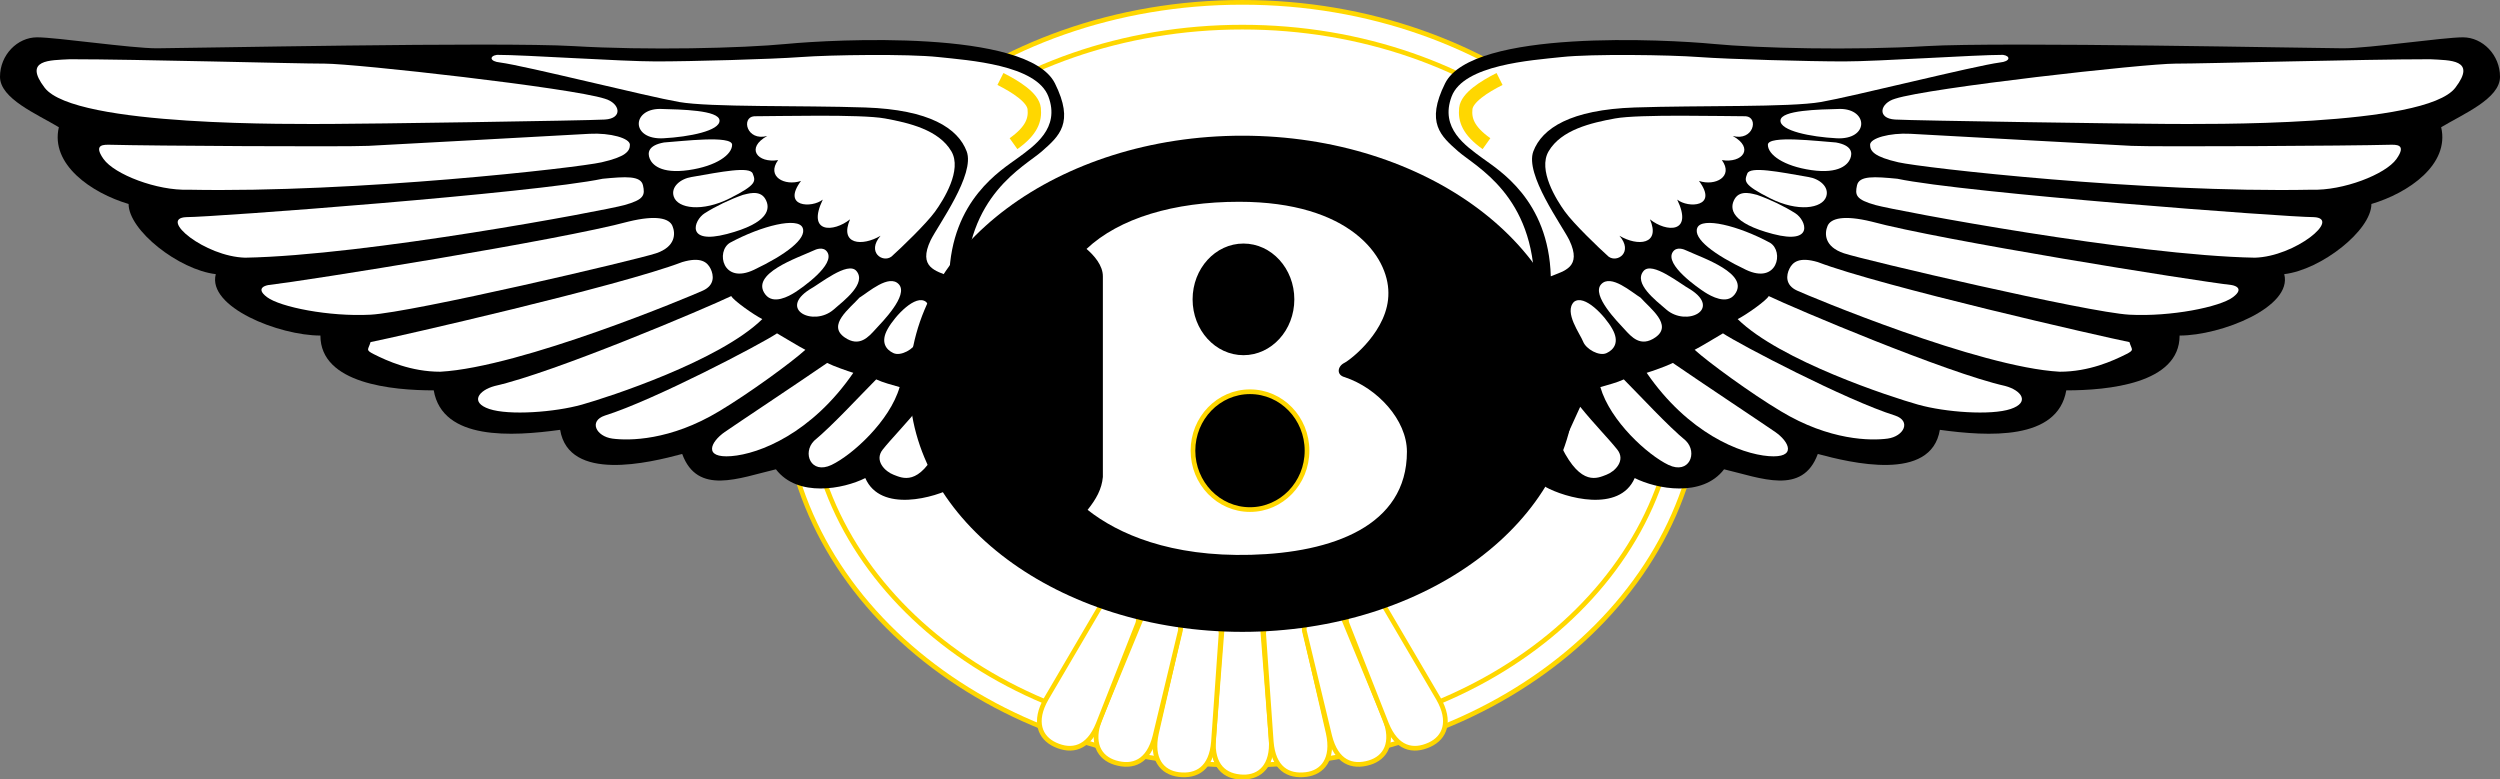<?xml version="1.0" encoding="utf-8"?>
<!-- Generator: Adobe Illustrator 12.0.0, SVG Export Plug-In . SVG Version: 6.00 Build 51448)  -->
<!DOCTYPE svg PUBLIC "-//W3C//DTD SVG 1.1//EN" "http://www.w3.org/Graphics/SVG/1.1/DTD/svg11.dtd">
<svg  version="1.1" id="Layer_1" xmlns="http://www.w3.org/2000/svg" xmlns:xlink="http://www.w3.org/1999/xlink" width="187.087" height="58.32"
	 viewBox="0 0 187.087 58.32" overflow="visible" enable-background="new 0 0 187.087 58.32" xml:space="preserve">
<rect x="0" y="0" width="187.087" height="58.32" fill="#808080" stroke="none"/>
<g>
	
		<path fill-rule="evenodd" clip-rule="evenodd" fill="#FFFFFF" stroke="#ffd700" stroke-width="0.351" stroke-miterlimit="2.613" d="
		M92.972,57.264c18.982,0,34.371-12.779,34.371-28.544c0-15.764-15.389-28.544-34.371-28.544c-18.981,0-34.37,12.78-34.37,28.544
		C58.602,44.484,73.991,57.264,92.972,57.264L92.972,57.264z"/>
	
		<path fill-rule="evenodd" clip-rule="evenodd" fill="#FFFFFF" stroke="#ffd700" stroke-width="0.351" stroke-miterlimit="2.613" d="
		M92.972,55.407c17.962,0,32.525-11.948,32.525-26.688c0-14.739-14.563-26.688-32.525-26.688S60.448,13.981,60.448,28.72
		C60.448,43.459,75.01,55.407,92.972,55.407L92.972,55.407z"/>
	<path fill-rule="evenodd" clip-rule="evenodd" d="M71.442,36.433c-1.468,0.82-5.545,1.969-6.688-0.657
		c-1.631,0.821-5.056,1.478-6.688-0.656c-2.773,0.656-5.872,1.97-7.014-1.148c-2.447,0.656-8.482,2.134-9.134-1.805
		c-3.588,0.492-8.808,0.82-9.46-2.954c-3.099,0-8.481-0.492-8.481-4.102c-3.099,0-8.482-2.133-7.829-4.595
		c-2.773-0.328-6.525-3.282-6.525-5.251c-2.772-0.821-5.872-2.954-5.219-5.744C2.773,8.536,0,7.387,0,5.747
		c0-1.641,1.305-2.954,2.773-2.954c1.468,0,7.014,0.821,8.971,0.821c1.958,0,25.608-0.492,31.154-0.165
		c5.546,0.329,12.56,0.165,15.985-0.164s18.036-1.124,20.063,2.954c1.468,2.954,0.327,3.938-0.979,5.087
		c-1.305,1.149-5.709,3.282-5.709,10.174S73.073,32.002,71.442,36.433L71.442,36.433z"/>
	<path fill-rule="evenodd" clip-rule="evenodd" fill="#FFFFFF" d="M5.22,4.434c5.056,0,16.8,0.328,19.083,0.328
		c2.284,0,18.432,1.805,20.959,2.625c1.142,0.329,1.387,1.477,0,1.559c-1.386,0.082-18.023,0.329-20.47,0.329
		S5.592,9.508,3.344,6.567C1.712,4.434,3.751,4.516,5.22,4.434L5.22,4.434z"/>
	<path fill-rule="evenodd" clip-rule="evenodd" fill="#FFFFFF" d="M8.237,10.833c2.936,0.082,17.615,0.164,19.328,0.082
		c1.712-0.082,15.006-0.82,16.556-0.903c1.549-0.082,3.018,0.328,3.018,0.821c0,0.492-0.326,0.902-2.121,1.313
		c-1.794,0.41-18.35,2.297-30.909,2.051c-2.365,0.083-5.545-1.148-6.361-2.297C6.932,10.751,7.829,10.833,8.237,10.833L8.237,10.833
		z"/>
	<path fill-rule="evenodd" clip-rule="evenodd" fill="#FFFFFF" d="M13.946,16.249c2.039,0,26.097-1.805,31.154-2.872
		c1.713-0.164,2.854-0.246,3.018,0.492s0.082,1.066-1.387,1.477c-1.468,0.41-19.328,3.774-28.381,3.938
		C15.332,19.202,11.825,16.331,13.946,16.249L13.946,16.249z"/>
	<path fill-rule="evenodd" clip-rule="evenodd" fill="#FFFFFF" d="M20.063,21.335c2.854-0.328,21.856-3.364,26.995-4.759
		c2.039-0.492,3.018-0.246,3.262,0.328c0.245,0.575,0.245,1.559-1.223,2.051c-1.468,0.493-18.268,4.431-21.367,4.595
		s-6.769-0.574-7.748-1.313C19.002,21.5,20.063,21.335,20.063,21.335L20.063,21.335z"/>
	<path fill-rule="evenodd" clip-rule="evenodd" fill="#FFFFFF" d="M27.729,25.602c2.039-0.41,18.595-4.184,23.325-5.989
		c1.386-0.411,1.875,0,2.12,0.492c0.245,0.493,0.327,1.231-0.571,1.641c-0.897,0.411-13.62,5.744-19.654,6.072
		c-2.203,0-3.983-0.814-4.975-1.313C27.321,26.176,27.565,26.176,27.729,25.602L27.729,25.602z"/>
	<path fill-rule="evenodd" clip-rule="evenodd" fill="#FFFFFF" d="M54.723,22.156c-1.876,0.902-13.293,5.743-17.697,6.728
		c-1.224,0.328-1.876,1.231-0.408,1.723c1.468,0.493,4.893,0.247,6.932-0.328c2.039-0.574,10.316-3.281,13.497-6.399
		C56.395,23.551,54.886,22.484,54.723,22.156L54.723,22.156z"/>
	<path fill-rule="evenodd" clip-rule="evenodd" fill="#FFFFFF" d="M58.148,24.946c-1.224,0.82-9.215,5.004-12.886,6.154
		c-1.223,0.41-0.652,1.559,0.571,1.723c1.223,0.164,4.322,0.164,7.992-2.052c2.202-1.313,5.464-3.692,6.443-4.594
		C59.779,25.93,58.719,25.274,58.148,24.946L58.148,24.946z"/>
	<path fill-rule="evenodd" clip-rule="evenodd" fill="#FFFFFF" d="M61.9,27.161c-2.087,1.438-6.901,4.636-7.666,5.169
		c-1.061,0.738-1.631,1.969,0.489,1.805s6.035-1.723,9.134-6.235C63.45,27.776,62.389,27.407,61.9,27.161L61.9,27.161z"/>
	<path fill-rule="evenodd" clip-rule="evenodd" fill="#FFFFFF" d="M65.57,28.392c-1.305,1.313-3.262,3.445-4.648,4.595
		c-0.897,0.902-0.245,2.543,1.305,1.805c1.55-0.738,4.363-3.281,5.097-5.825C66.752,28.802,66.1,28.638,65.57,28.392L65.57,28.392z"
		/>
	<path fill-rule="evenodd" clip-rule="evenodd" fill="#FFFFFF" d="M68.832,30.442c-1.06,1.313-2.12,2.38-2.773,3.2
		c-0.652,0.82,0.163,1.641,0.816,1.887c0.652,0.246,1.876,0.903,3.344-2.051L68.832,30.442L68.832,30.442z"/>
	<path fill-rule="evenodd" clip-rule="evenodd" fill="#FFFFFF" d="M37.189,4.105c2.12,0,9.297,0.492,11.907,0.492
		s8.645-0.164,10.847-0.328c2.202-0.164,7.992-0.246,10.276,0c2.283,0.246,7.34,0.574,8.237,2.954s-1.06,3.692-2.283,4.595
		c-1.224,0.903-4.975,3.118-5.138,8.861c-0.979-0.41-2.365-0.656-1.387-2.708c0.571-1.149,3.344-4.923,2.692-6.646
		c-0.653-1.723-2.773-3.118-7.585-3.282s-11.581,0-13.946-0.411c-2.365-0.41-11.5-2.708-13.375-2.954
		C36.618,4.598,36.618,4.188,37.189,4.105L37.189,4.105z"/>
	<path fill-rule="evenodd" clip-rule="evenodd" fill="#FFFFFF" d="M56.436,8.7c1.712,0,7.992-0.164,9.786,0.164
		c1.794,0.328,4.031,0.848,4.975,2.461c0.815,1.395-0.571,3.61-1.223,4.513c-0.653,0.902-2.528,2.708-3.262,3.364
		c-0.653,0.492-1.876-0.328-0.815-1.559c-1.387,0.82-3.099,0.656-2.284-1.231c-1.224,0.985-3.263,1.067-2.039-1.477
		c-0.815,0.656-3.099,0.575-1.631-1.395c-1.224,0.41-2.61-0.328-1.713-1.559c-1.549,0.246-2.447-0.902-0.815-1.805
		C55.865,10.587,55.457,8.782,56.436,8.7L56.436,8.7z"/>
	<path fill-rule="evenodd" clip-rule="evenodd" fill="#FFFFFF" d="M49.393,8.151c-2.141,0-2.184,2.326,0.257,2.197
		c1.924-0.102,4.239-0.56,4.196-1.335C53.803,8.237,50.977,8.194,49.393,8.151L49.393,8.151z"/>
	<path fill-rule="evenodd" clip-rule="evenodd" fill="#FFFFFF" d="M49.692,10.662c-1.199,0.216-1.242,0.775-1.071,1.206
		c0.171,0.431,0.814,1.163,2.912,0.862c2.098-0.302,3.254-1.163,3.254-1.896S50.977,10.576,49.692,10.662L49.692,10.662z"/>
	<path fill-rule="evenodd" clip-rule="evenodd" fill="#FFFFFF" d="M51.748,13.247c-0.813,0.129-1.57,0.733-1.327,1.464
		c0.299,0.905,2.141,1.164,4.196,0.129c2.055-1.034,1.927-1.292,1.712-1.852C56.115,12.428,53.974,12.859,51.748,13.247
		L51.748,13.247z"/>
	<path fill-rule="evenodd" clip-rule="evenodd" fill="#FFFFFF" d="M55.601,14.582c-0.985,0.344-2.055,0.861-2.869,1.378
		c-0.814,0.517-1.456,2.369,1.67,1.551c3.125-0.818,3.297-1.896,2.868-2.627C56.843,14.151,55.858,14.539,55.601,14.582
		L55.601,14.582z"/>
	<path fill-rule="evenodd" clip-rule="evenodd" fill="#FFFFFF" d="M54.628,18.166c-1.071,0.646-0.557,3.144,1.798,2.024
		c2.354-1.12,3.981-2.326,3.639-3.145C59.723,16.227,57.026,16.873,54.628,18.166L54.628,18.166z"/>
	<path fill-rule="evenodd" clip-rule="evenodd" fill="#FFFFFF" d="M60.833,18.769c-1.114,0.517-4.753,1.723-3.554,3.273
		c0.6,0.775,1.756,0.129,2.227-0.172c0.471-0.302,3.04-2.068,2.398-3.016C61.622,18.439,61.09,18.639,60.833,18.769L60.833,18.769z"
		/>
	<path fill-rule="evenodd" clip-rule="evenodd" fill="#FFFFFF" d="M60.584,21.663c-2.355,1.507,0.3,2.8,1.798,1.507
		c0.813-0.701,2.475-1.966,1.712-2.886C63.453,19.509,61.312,21.275,60.584,21.663L60.584,21.663z"/>
	<path fill-rule="evenodd" clip-rule="evenodd" fill="#FFFFFF" d="M64.317,22.274c-0.728,0.818-2.433,2.053-1.113,2.972
		c1.113,0.775,1.798-0.043,2.312-0.603s2.483-2.542,1.755-3.36S64.959,21.886,64.317,22.274L64.317,22.274z"/>
	<path fill-rule="evenodd" clip-rule="evenodd" fill="#FFFFFF" d="M69.298,22.59c-0.771-0.603-2.312,1.034-2.868,2.025
		c-0.557,0.99-0.128,1.55,0.428,1.809c0.557,0.259,1.542-0.301,1.755-0.861C68.827,25.002,70.068,23.365,69.298,22.59L69.298,22.59z
		"/>
	<path fill="none" stroke="#ffd700" stroke-width="1" stroke-miterlimit="2.613" d="M74.867,5.911
		c1.142,0.574,2.446,1.395,2.528,2.215c0.082,0.82-0.163,1.641-1.55,2.625"/>
	<path fill-rule="evenodd" clip-rule="evenodd" d="M115.645,36.433c1.468,0.82,5.546,1.969,6.688-0.657
		c1.631,0.821,5.057,1.478,6.688-0.656c2.772,0.656,5.872,1.97,7.014-1.148c2.446,0.656,8.481,2.134,9.134-1.805
		c3.589,0.492,8.809,0.82,9.461-2.954c3.099,0,8.481-0.492,8.481-4.102c3.099,0,8.481-2.133,7.829-4.595
		c2.773-0.328,6.524-3.282,6.524-5.251c2.772-0.821,5.872-2.954,5.22-5.744c1.631-0.984,4.404-2.133,4.404-3.774
		c0-1.641-1.306-2.954-2.773-2.954s-7.014,0.821-8.971,0.821c-1.958,0-25.608-0.492-31.154-0.165
		c-5.546,0.329-12.56,0.165-15.984-0.164c-3.426-0.328-18.036-1.124-20.063,2.954c-1.468,2.954-0.326,3.938,0.979,5.087
		s5.709,3.282,5.709,10.174S114.014,32.002,115.645,36.433L115.645,36.433z"/>
	<path fill-rule="evenodd" clip-rule="evenodd" fill="#FFFFFF" d="M181.867,4.434c-5.057,0-16.801,0.328-19.084,0.328
		c-2.284,0-18.432,1.805-20.96,2.625c-1.142,0.329-1.386,1.477,0,1.559c1.387,0.082,18.023,0.329,20.471,0.329
		c2.446,0,19.2,0.233,21.449-2.708C185.374,4.434,183.335,4.516,181.867,4.434L181.867,4.434z"/>
	<path fill-rule="evenodd" clip-rule="evenodd" fill="#FFFFFF" d="M178.85,10.833c-2.937,0.082-17.616,0.164-19.329,0.082
		c-1.713-0.082-15.006-0.82-16.556-0.903c-1.549-0.082-3.018,0.328-3.018,0.821c0,0.492,0.327,0.902,2.121,1.313
		s18.35,2.297,30.909,2.051c2.365,0.083,5.546-1.148,6.361-2.297C180.154,10.751,179.257,10.833,178.85,10.833L178.85,10.833z"/>
	<path fill-rule="evenodd" clip-rule="evenodd" fill="#FFFFFF" d="M173.141,16.249c-2.039,0-26.098-1.805-31.154-2.872
		c-1.712-0.164-2.854-0.246-3.018,0.492s-0.081,1.066,1.387,1.477c1.468,0.41,19.328,3.774,28.381,3.938
		C171.754,19.202,175.261,16.331,173.141,16.249L173.141,16.249z"/>
	<path fill-rule="evenodd" clip-rule="evenodd" fill="#FFFFFF" d="M167.024,21.335c-2.854-0.328-21.857-3.364-26.995-4.759
		c-2.039-0.492-3.018-0.246-3.263,0.328c-0.244,0.575-0.244,1.559,1.224,2.051c1.468,0.493,18.269,4.431,21.367,4.595
		c3.1,0.164,6.77-0.574,7.748-1.313C168.084,21.5,167.024,21.335,167.024,21.335L167.024,21.335z"/>
	<path fill-rule="evenodd" clip-rule="evenodd" fill="#FFFFFF" d="M159.357,25.602c-2.038-0.41-18.594-4.184-23.324-5.989
		c-1.387-0.411-1.876,0-2.12,0.492c-0.245,0.493-0.326,1.231,0.57,1.641c0.897,0.411,13.62,5.744,19.655,6.072
		c2.201,0,3.982-0.814,4.975-1.313C159.766,26.176,159.521,26.176,159.357,25.602L159.357,25.602z"/>
	<path fill-rule="evenodd" clip-rule="evenodd" fill="#FFFFFF" d="M132.363,22.156c1.876,0.902,13.293,5.743,17.697,6.728
		c1.224,0.328,1.876,1.231,0.407,1.723c-1.468,0.493-4.893,0.247-6.932-0.328c-2.039-0.574-10.316-3.281-13.497-6.399
		C130.691,23.551,132.2,22.484,132.363,22.156L132.363,22.156z"/>
	<path fill-rule="evenodd" clip-rule="evenodd" fill="#FFFFFF" d="M128.938,24.946c1.224,0.82,9.216,5.004,12.886,6.154
		c1.224,0.41,0.652,1.559-0.57,1.723c-1.224,0.164-4.322,0.164-7.992-2.052c-2.203-1.313-5.465-3.692-6.443-4.594
		C127.307,25.93,128.367,25.274,128.938,24.946L128.938,24.946z"/>
	<path fill-rule="evenodd" clip-rule="evenodd" fill="#FFFFFF" d="M125.187,27.161c2.087,1.438,6.901,4.636,7.666,5.169
		c1.061,0.738,1.631,1.969-0.489,1.805s-6.035-1.723-9.135-6.235C123.637,27.776,124.697,27.407,125.187,27.161L125.187,27.161z"/>
	<path fill-rule="evenodd" clip-rule="evenodd" fill="#FFFFFF" d="M121.517,28.392c1.305,1.313,3.262,3.445,4.648,4.595
		c0.896,0.902,0.245,2.543-1.305,1.805s-4.363-3.281-5.098-5.825C120.334,28.802,120.986,28.638,121.517,28.392L121.517,28.392z"/>
	<path fill-rule="evenodd" clip-rule="evenodd" fill="#FFFFFF" d="M118.254,30.442c1.061,1.313,2.121,2.38,2.773,3.2
		s-0.163,1.641-0.815,1.887c-0.653,0.246-1.876,0.903-3.344-2.051L118.254,30.442L118.254,30.442z"/>
	<path fill-rule="evenodd" clip-rule="evenodd" fill="#FFFFFF" d="M149.897,4.105c-2.12,0-9.297,0.492-11.907,0.492
		c-2.609,0-8.645-0.164-10.847-0.328s-7.992-0.246-10.275,0c-2.284,0.246-7.34,0.574-8.237,2.954s1.061,3.692,2.283,4.595
		c1.224,0.903,4.976,3.118,5.139,8.861c0.979-0.41,2.364-0.656,1.386-2.708c-0.57-1.149-3.344-4.923-2.691-6.646
		s2.772-3.118,7.585-3.282c4.812-0.164,11.581,0,13.946-0.411c2.364-0.41,11.499-2.708,13.374-2.954
		C150.468,4.598,150.468,4.188,149.897,4.105L149.897,4.105z"/>
	<path fill-rule="evenodd" clip-rule="evenodd" fill="#FFFFFF" d="M130.65,8.7c-1.713,0-7.992-0.164-9.786,0.164
		c-1.795,0.328-4.031,0.848-4.975,2.461c-0.816,1.395,0.57,3.61,1.223,4.513c0.652,0.902,2.528,2.708,3.263,3.364
		c0.652,0.492,1.875-0.328,0.815-1.559c1.386,0.82,3.099,0.656,2.283-1.231c1.224,0.985,3.263,1.067,2.039-1.477
		c0.815,0.656,3.099,0.575,1.631-1.395c1.224,0.41,2.61-0.328,1.713-1.559c1.549,0.246,2.446-0.902,0.815-1.805
		C131.222,10.587,131.629,8.782,130.65,8.7L130.65,8.7z"/>
	<path fill-rule="evenodd" clip-rule="evenodd" fill="#FFFFFF" d="M137.693,8.151c2.142,0,2.185,2.326-0.257,2.197
		c-1.924-0.102-4.238-0.56-4.195-1.335C133.284,8.237,136.109,8.194,137.693,8.151L137.693,8.151z"/>
	<path fill-rule="evenodd" clip-rule="evenodd" fill="#FFFFFF" d="M137.395,10.662c1.198,0.216,1.241,0.775,1.07,1.206
		c-0.172,0.431-0.814,1.163-2.911,0.862c-2.099-0.302-3.255-1.163-3.255-1.896S136.109,10.576,137.395,10.662L137.395,10.662z"/>
	<path fill-rule="evenodd" clip-rule="evenodd" fill="#FFFFFF" d="M135.339,13.247c0.813,0.129,1.569,0.733,1.327,1.464
		c-0.3,0.905-2.141,1.164-4.195,0.129c-2.056-1.034-1.927-1.292-1.713-1.852C130.972,12.428,133.112,12.859,135.339,13.247
		L135.339,13.247z"/>
	<path fill-rule="evenodd" clip-rule="evenodd" fill="#FFFFFF" d="M131.485,14.582c0.985,0.344,2.056,0.861,2.869,1.378
		c0.813,0.517,1.456,2.369-1.67,1.551c-3.125-0.818-3.297-1.896-2.868-2.627C130.244,14.151,131.229,14.539,131.485,14.582
		L131.485,14.582z"/>
	<path fill-rule="evenodd" clip-rule="evenodd" fill="#FFFFFF" d="M132.458,18.166c1.07,0.646,0.557,3.144-1.798,2.024
		c-2.355-1.12-3.982-2.326-3.641-3.145C127.362,16.227,130.061,16.873,132.458,18.166L132.458,18.166z"/>
	<path fill-rule="evenodd" clip-rule="evenodd" fill="#FFFFFF" d="M126.254,18.769c1.112,0.517,4.752,1.723,3.554,3.273
		c-0.6,0.775-1.756,0.129-2.227-0.172c-0.471-0.302-3.04-2.068-2.397-3.016C125.465,18.439,125.997,18.639,126.254,18.769
		L126.254,18.769z"/>
	<path fill-rule="evenodd" clip-rule="evenodd" fill="#FFFFFF" d="M126.503,21.663c2.354,1.507-0.301,2.8-1.799,1.507
		c-0.813-0.701-2.475-1.966-1.713-2.886C123.634,19.509,125.774,21.275,126.503,21.663L126.503,21.663z"/>
	<path fill-rule="evenodd" clip-rule="evenodd" fill="#FFFFFF" d="M122.77,22.274c0.728,0.818,2.432,2.053,1.113,2.972
		c-1.113,0.775-1.799-0.043-2.313-0.603s-2.483-2.542-1.755-3.36C120.543,20.465,122.127,21.886,122.77,22.274L122.77,22.274z"/>
	<path fill-rule="evenodd" clip-rule="evenodd" fill="#FFFFFF" d="M117.788,22.59c0.771-0.603,2.313,1.034,2.869,2.025
		c0.557,0.99,0.128,1.55-0.429,1.809c-0.557,0.259-1.541-0.301-1.755-0.861C118.259,25.002,117.018,23.365,117.788,22.59
		L117.788,22.59z"/>
	<path fill="none" stroke="#ffd700" stroke-width="1" stroke-miterlimit="2.613" d="M112.219,5.911
		c-1.142,0.574-2.446,1.395-2.527,2.215c-0.082,0.82,0.163,1.641,1.549,2.625"/>
	
		<path fill-rule="evenodd" clip-rule="evenodd" fill="#FFFFFF" stroke="#ffd700" stroke-width="0.351" stroke-miterlimit="2.613" d="
		M92.913,58.145c-1.245,0.03-2.233-0.825-2.097-2.82l0.623-8.01c0.026-0.708,1.086-1.2,1.534-1.2c0.449,0,1.509,0.492,1.535,1.2
		l0.622,8.01C95.266,57.319,94.278,58.11,92.913,58.145L92.913,58.145z"/>
	
		<path fill-rule="evenodd" clip-rule="evenodd" fill="#FFFFFF" stroke="#ffd700" stroke-width="0.351" stroke-miterlimit="2.613" d="
		M93.032,58.145c1.244,0.03,2.233-0.825,2.097-2.82l-0.622-8.01c-0.025-0.708-1.086-1.2-1.535-1.2c-0.448,0-1.508,0.492-1.534,1.2
		l-0.623,8.01C90.679,57.319,91.665,58.11,93.032,58.145L93.032,58.145z"/>
	
		<path fill-rule="evenodd" clip-rule="evenodd" fill="#FFFFFF" stroke="#ffd700" stroke-width="0.351" stroke-miterlimit="2.613" d="
		M97.742,57.961c1.234-0.155,2.086-1.148,1.657-3.102l-1.795-7.828c-0.13-0.696-1.25-1.025-1.694-0.959
		c-0.443,0.067-1.419,0.712-1.34,1.416l0.563,8.014C95.293,57.495,96.385,58.132,97.742,57.961L97.742,57.961z"/>
	
		<path fill-rule="evenodd" clip-rule="evenodd" fill="#FFFFFF" stroke="#ffd700" stroke-width="0.351" stroke-miterlimit="2.613" d="
		M102.485,57.072c1.193-0.359,1.868-1.481,1.124-3.336l-3.063-7.42c-0.242-0.666-1.401-0.803-1.828-0.663
		c-0.426,0.141-1.283,0.938-1.089,1.621l1.879,7.808C99.993,57.022,101.176,57.467,102.485,57.072L102.485,57.072z"/>
	
		<path fill-rule="evenodd" clip-rule="evenodd" fill="#FFFFFF" stroke="#ffd700" stroke-width="0.351" stroke-miterlimit="2.613" d="
		M106.985,55.728c1.132-0.522,1.646-1.729,0.651-3.461l-4.058-6.919c-0.333-0.625-1.5-0.599-1.903-0.4
		c-0.402,0.199-1.14,1.109-0.854,1.757l2.94,7.47C104.511,56.026,105.742,56.302,106.985,55.728L106.985,55.728z"/>
	
		<path fill-rule="evenodd" clip-rule="evenodd" fill="#FFFFFF" stroke="#ffd700" stroke-width="0.351" stroke-miterlimit="2.613" d="
		M88.203,57.961c-1.235-0.155-2.087-1.148-1.658-3.102l1.795-7.828c0.13-0.696,1.251-1.025,1.694-0.959
		c0.443,0.067,1.419,0.712,1.34,1.416l-0.563,8.014C90.652,57.495,89.56,58.132,88.203,57.961L88.203,57.961z"/>
	
		<path fill-rule="evenodd" clip-rule="evenodd" fill="#FFFFFF" stroke="#ffd700" stroke-width="0.351" stroke-miterlimit="2.613" d="
		M83.459,57.072c-1.192-0.359-1.868-1.481-1.123-3.336l3.061-7.42c0.242-0.666,1.402-0.803,1.829-0.663
		c0.427,0.141,1.282,0.938,1.088,1.621l-1.878,7.808C85.951,57.022,84.77,57.467,83.459,57.072L83.459,57.072z"/>
	
		<path fill-rule="evenodd" clip-rule="evenodd" fill="#FFFFFF" stroke="#ffd700" stroke-width="0.351" stroke-miterlimit="2.613" d="
		M78.959,55.728c-1.132-0.522-1.646-1.729-0.651-3.461l4.058-6.919c0.333-0.625,1.5-0.599,1.903-0.4
		c0.403,0.199,1.14,1.109,0.854,1.757l-2.94,7.47C81.434,56.026,80.202,56.302,78.959,55.728L78.959,55.728z"/>
	<path fill-rule="evenodd" clip-rule="evenodd" d="M92.972,47.285c13.758,0,24.913-8.312,24.913-18.565
		c0-10.253-11.154-18.565-24.913-18.565S68.06,18.467,68.06,28.72C68.06,38.974,79.214,47.285,92.972,47.285L92.972,47.285z"/>
	<path fill-rule="evenodd" clip-rule="evenodd" fill="#FFFFFF" d="M103.9,21.91c0-2.708-2.854-6.81-11.173-6.81
		c-4.893,0-8.971,1.23-11.417,3.528c0.571,0.492,1.223,1.231,1.223,2.051v15.015c-0.082,0.902-0.489,1.641-1.142,2.461
		c2.284,1.805,6.199,3.528,12.234,3.364s11.662-2.134,11.662-7.713c0-2.379-2.202-4.759-4.648-5.579
		c-0.652-0.164-0.55-0.811-0.041-1.067C101.087,26.915,103.941,24.699,103.9,21.91L103.9,21.91z"/>
	<path fill-rule="evenodd" clip-rule="evenodd" d="M93.054,26.58c2.102,0,3.807-1.871,3.807-4.177c0-2.307-1.705-4.177-3.807-4.177
		s-3.806,1.87-3.806,4.177C89.248,24.709,90.952,26.58,93.054,26.58L93.054,26.58z"/>
	<path fill-rule="evenodd" clip-rule="evenodd" stroke="#ffd700" stroke-width="0.351" stroke-miterlimit="2.613" d="
		M93.543,38.134c2.356,0,4.268-1.974,4.268-4.409s-1.911-4.409-4.268-4.409s-4.267,1.974-4.267,4.409S91.187,38.134,93.543,38.134
		L93.543,38.134z"/>
</g>
</svg>

